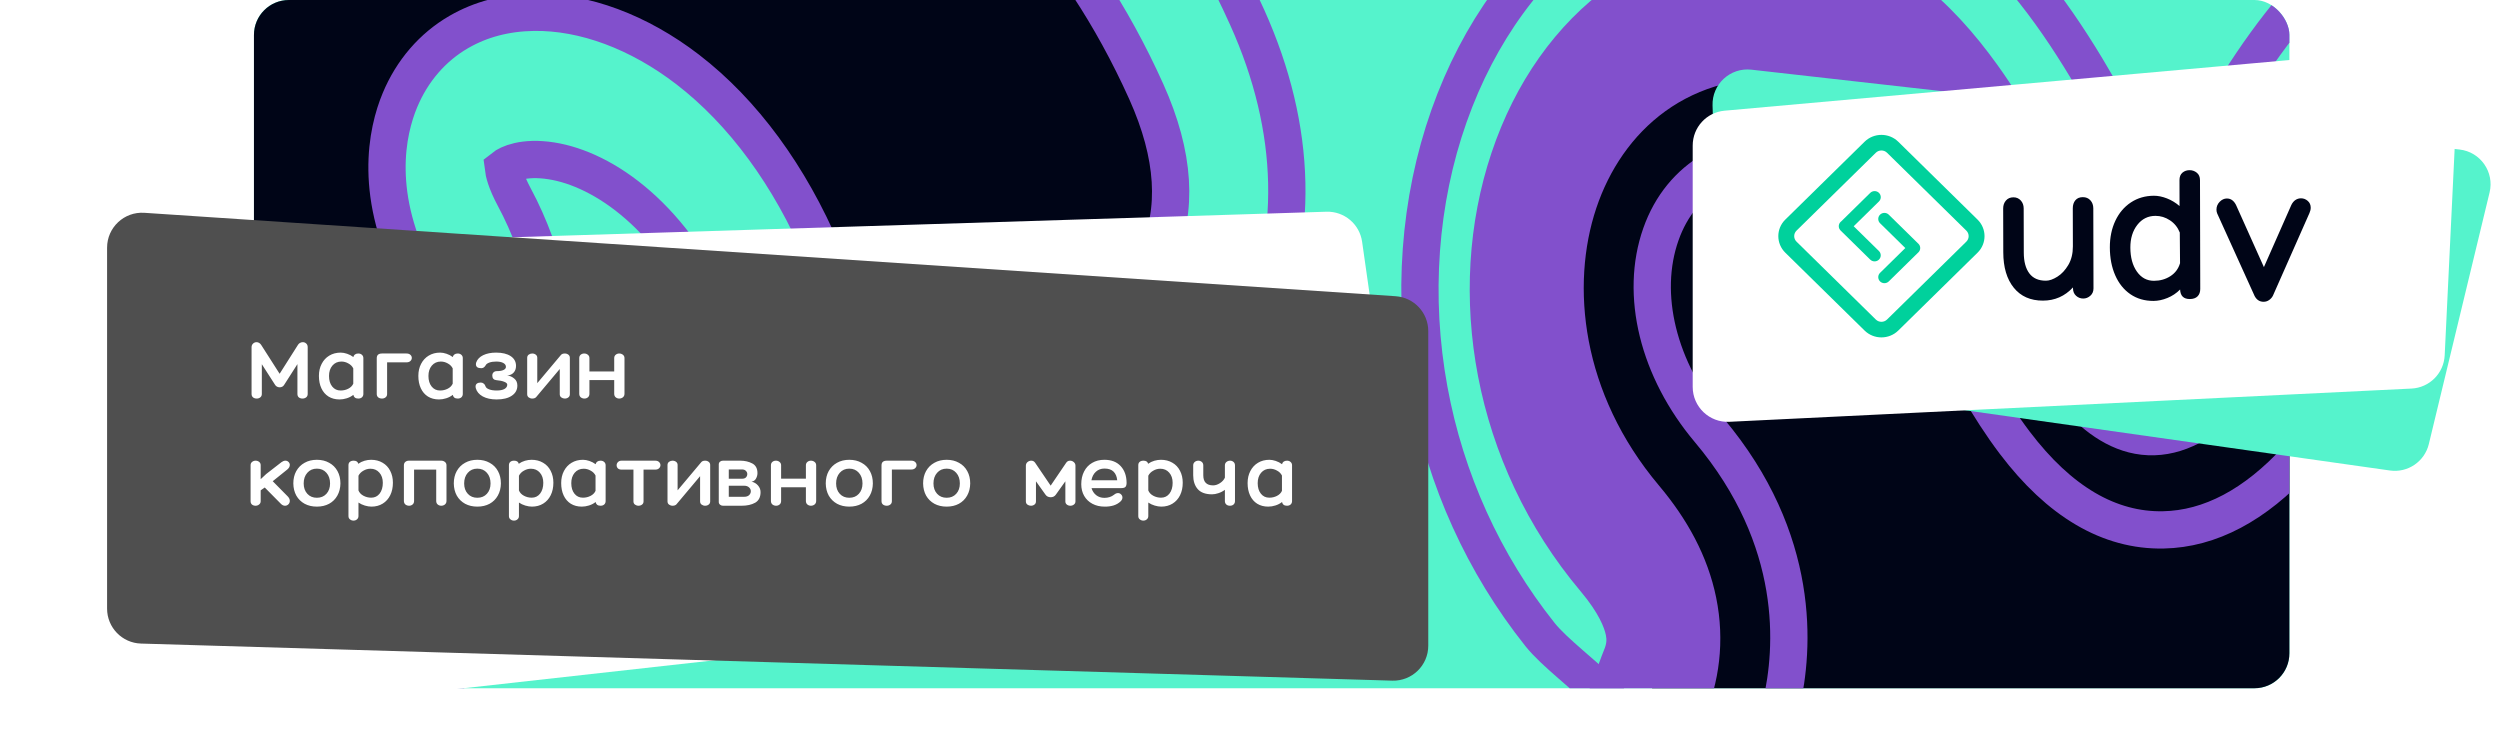 <svg width="1073" height="316" viewBox="0 0 1073 316" fill="none" xmlns="http://www.w3.org/2000/svg">
<g clip-path="url(#clip0_2953_1812)">
<rect x="108.999" width="873.61" height="295.396" rx="15" fill="#55F3CC"/>
<path d="M573.508 375.662C573.508 375.662 774.99 325.848 695.241 231.125C615.493 136.403 662.071 -7.835 773.136 3.093C884.202 14.021 886.218 285.115 981.596 99.847C1076.97 -85.422 1203.4 47.466 1166.32 158.971L1170.38 347.644L812.783 415.404L573.508 375.662Z" fill="#000517"/>
<path d="M27.68 241.004C67.32 258.178 101.381 263.692 128.915 257.393C149.964 252.575 166.119 241.053 176.935 223.143C194.324 194.351 195.414 150.261 179.47 120.595C159.813 84.018 166.118 56.319 171.626 43.06C176.889 30.398 185.648 20.246 196.959 13.709C206.335 8.29 217.123 5.452 229.022 5.273C250.67 4.948 274.159 13.673 295.166 29.832C318.939 48.118 338.977 75.406 353.113 108.749C370.203 149.054 405.714 154.033 420.19 154.302C452.594 154.903 483.944 136.776 496.426 110.217C505.732 90.41 504.242 66.562 491.993 39.334C431.722 -94.668 319.955 -117.018 318.835 -117.226L95.563 -190.16L-28.33 -63.28L-22.463 209.245L27.68 241.004Z" fill="#000517"/>
<path fill-rule="evenodd" clip-rule="evenodd" d="M1064.38 44.209C1045.85 53.104 1023.84 74.239 1002.03 116.603C989.51 140.921 977.577 159.67 965.69 172.692C953.731 185.791 940.091 194.937 924.755 195.404C909.259 195.877 896.759 187.35 887.352 177.52C878.177 167.932 870.267 155.374 863.414 143.397C858.474 134.762 853.947 126.29 849.522 118.008C840.483 101.09 831.867 84.965 821.013 69.87C805.877 48.819 790.209 35.877 771.009 33.988C724.69 29.43 696.043 56.696 685.126 89.346C674.064 122.43 678.63 168.72 712.048 208.412C724.047 222.664 732.932 238.589 736.581 256.511C740.406 275.3 737.809 293.043 731.342 308.203C723.221 327.24 709.093 342.059 694.284 353.516L1119.54 360.818L1249.9 246.228L1191.16 182.899C1204.12 143.921 1141.36 63.652 1112.76 46.006C1099.2 37.638 1082.6 35.458 1064.38 44.209ZM569.055 345.245L569.118 345.229C569.187 345.212 569.302 345.183 569.462 345.142C569.783 345.059 570.283 344.93 570.948 344.752C572.28 344.398 574.268 343.854 576.799 343.123C581.866 341.658 589.067 339.453 597.477 336.521C614.491 330.59 635.635 321.968 653.981 310.936C655.409 377.245 684.774 287.606 688.388 279.133C689.595 276.303 689.655 274.613 689.234 272.547C688.637 269.614 686.374 263.262 678.436 253.834C632.105 198.803 620.085 125.613 640.141 65.63C660.343 5.212 710.518 -34.177 775.264 -27.806C811.598 -24.232 837.831 0.811 857.29 27.873C870.534 46.293 882.57 68.763 892.48 87.263C896.359 94.506 899.912 101.14 903.085 106.685C909.387 117.698 914.387 125.065 918.667 129.538C920.684 131.645 922.098 132.631 922.939 133.075C923.66 133.455 923.957 133.445 924.051 133.442L924.056 133.442C924.056 133.442 927.091 133.457 933.932 125.963C940.845 118.391 949.839 105.084 961.165 83.085C987.044 32.815 1016.6 1.086 1047.45 -13.726C1078.59 -28.68 1109.17 -25.407 1134.5 -9.773C1183.42 20.411 1258.01 89.047 1234.63 161.218L1130.61 395.034L535.624 422.964L554.813 348.766L569.044 345.248L569.047 345.247L569.051 345.246L569.055 345.245Z" fill="#8250CC"/>
<path d="M11.141 300.83L27.678 241.004C67.319 258.177 101.379 263.691 128.913 257.392C149.962 252.575 166.117 241.052 176.933 223.143C194.322 194.35 195.413 150.26 179.468 120.594C159.811 84.017 166.116 56.318 171.625 43.059C176.887 30.397 185.647 20.245 196.957 13.708C206.333 8.289 217.121 5.451 229.02 5.272C250.668 4.947 274.157 13.672 295.165 29.831C318.937 48.117 338.975 75.406 353.111 108.748C370.201 149.053 405.713 154.032 420.188 154.301C452.592 154.902 483.942 136.775 496.424 110.216C505.73 90.409 504.241 66.561 491.991 39.333C431.72 -94.668 319.954 -117.019 318.833 -117.227L326.589 -179.751C328.011 -179.486 361.897 -172.929 404.234 -146.695C429.01 -131.345 451.823 -112.307 472.044 -90.109C497.42 -62.253 518.725 -29.369 535.37 7.633C546.09 31.463 551.777 55.316 552.277 78.535C552.278 78.618 552.28 78.701 552.282 78.788C552.732 101.412 548.332 122.739 539.199 142.171C527.966 166.075 510.005 185.814 487.249 199.262C466.313 211.637 442.701 217.941 418.97 217.502C396.698 217.09 375.318 210.566 357.133 198.641C347.122 192.073 338.045 183.873 330.158 174.27C321.777 164.065 314.702 152.231 309.133 139.093C289.513 92.806 258.863 72.559 236.718 69.047C224.683 67.138 218.088 70.356 216.028 72.005C216.237 73.738 217.118 77.885 220.76 84.661C233.956 109.213 241 140.067 240.593 171.539C240.389 187.438 238.314 203.041 234.434 217.914C230.317 233.688 224.254 248.269 216.413 261.25C197.967 291.792 170.613 311.964 137.303 319.585C101.319 327.822 58.872 321.512 11.141 300.83Z" stroke="#8250CC" stroke-width="16" stroke-miterlimit="10"/>
<path d="M557.213 338.094C546.025 362.739 667.763 360.525 691.616 320.381C713.45 311.006 673.298 287.822 660.966 272.336C636.851 242.054 620.44 205.93 613.375 167.466C609.712 147.525 608.593 127.275 610.052 107.276C611.509 87.3 615.502 67.96 621.921 49.786C634.669 13.703 656.121 -15.699 683.96 -35.242C697.993 -45.092 713.407 -52.216 729.776 -56.411C746.225 -60.629 763.628 -61.872 781.503 -60.115C813.801 -56.937 843.414 -39.388 869.525 -7.959C889.041 15.533 903.559 42.662 916.37 66.599C921.046 75.338 925.503 83.664 929.588 90.6C933.317 84.909 938.095 76.833 943.941 65.475C958.174 37.83 973.94 14.444 990.797 -4.026C1007.73 -22.575 1025.91 -36.377 1044.83 -45.045C1081.48 -61.833 1120.03 -58.857 1153.4 -36.672C1167.98 -26.979 1180.99 -14.036 1192.06 1.795C1202.94 17.363 1211.49 35.047 1217.45 54.37C1230.35 96.117 1229.92 141.74 1216.26 182.845L1188.12 187.521C1196.08 163.58 1121.27 85.277 1106.4 75.393C1097.74 69.635 1088.16 69.097 1077.91 73.787C1066.15 79.175 1047.82 93.969 1027.3 133.822C1012.96 161.681 999.453 182.349 986.016 197.008C967.878 216.795 948.53 227.028 928.511 227.427C905.336 227.89 883.874 215.297 864.719 189.998C853.263 174.868 843.743 157.083 833.667 138.253C823.163 118.621 812.298 98.323 800.478 84.096C788.076 69.168 779.184 66.535 772.822 65.909C743.943 63.068 721.531 76.002 712.872 100.509C703.73 126.381 711.656 158.609 733.549 184.613C773.316 231.843 770.019 278.59 764.519 302.248C757.86 330.877 741.535 356.059 715.992 377.095C700.653 389.728 681.312 401.448 658.511 411.922C622.194 428.607 588.056 437.137 586.619 437.492L557.213 338.094Z" stroke="#8250CC" stroke-width="16" stroke-miterlimit="10"/>
</g>
<g filter="url(#filter0_d_2953_1812)">
<path d="M735.023 41.288C734.733 32.151 742.613 24.882 751.696 25.906L1055.63 60.173C1064.6 61.184 1070.65 69.828 1068.53 78.6L1042.45 186.607C1040.63 194.118 1033.41 199.022 1025.76 197.937L751.191 159.01C743.973 157.987 738.536 151.921 738.304 144.635L735.023 41.288Z" fill="#55F3CC"/>
</g>
<g filter="url(#filter1_d_2953_1812)">
<path d="M726.508 58.451C726.508 50.686 732.434 44.204 740.168 43.511L1038.54 16.753C1047.61 15.94 1055.3 23.324 1054.86 32.416L1049.26 148.514C1048.89 156.227 1042.72 162.397 1035.01 162.773L742.237 177.039C733.677 177.456 726.507 170.628 726.507 162.057L726.508 58.451Z" fill="white"/>
</g>
<path fill-rule="evenodd" clip-rule="evenodd" d="M810.66 92.133C809.627 91.118 807.951 91.118 806.918 92.133C805.884 93.148 805.884 94.794 806.918 95.808L817.762 106.459L806.919 117.107C805.886 118.122 805.886 119.768 806.919 120.783C807.953 121.798 809.628 121.798 810.661 120.783L823.198 108.47C823.262 108.418 823.323 108.363 823.383 108.304C823.851 107.845 824.107 107.255 824.151 106.654C824.21 105.923 823.954 105.171 823.384 104.612C823.32 104.549 823.253 104.489 823.184 104.434L810.66 92.133Z" fill="#00D19C"/>
<path fill-rule="evenodd" clip-rule="evenodd" d="M806.454 86.455C807.487 85.44 807.487 83.795 806.454 82.78C805.42 81.765 803.745 81.765 802.712 82.78L790.245 95.024C790.152 95.094 790.062 95.17 789.977 95.254C789.133 96.083 788.978 97.333 789.514 98.316C789.635 98.545 789.793 98.759 789.989 98.951C790.036 98.997 790.084 99.041 790.134 99.083L802.7 111.425C803.734 112.44 805.409 112.44 806.442 111.425C807.476 110.41 807.476 108.765 806.442 107.75L795.607 97.108L806.454 86.455Z" fill="#00D19C"/>
<path fill-rule="evenodd" clip-rule="evenodd" d="M843.948 98.985L809.917 65.562C808.586 64.255 806.429 64.255 805.099 65.562L771.068 98.985C769.737 100.292 769.737 102.41 771.068 103.717L805.099 137.14C806.429 138.447 808.586 138.447 809.917 137.14L843.948 103.717C845.278 102.41 845.278 100.292 843.948 98.985ZM814.736 60.829C810.744 56.909 804.272 56.909 800.28 60.829L766.249 94.252C762.257 98.173 762.257 104.529 766.249 108.45L800.28 141.873C804.272 145.793 810.744 145.793 814.736 141.873L848.766 108.45C852.758 104.529 852.758 98.173 848.766 94.252L814.736 60.829Z" fill="#00D19C"/>
<path d="M897.2 85.977C898.026 86.887 898.44 88.026 898.444 89.394L898.526 123.762C898.529 125.072 898.081 126.128 897.182 126.928C896.283 127.728 895.268 128.13 894.135 128.132C892.951 128.135 891.921 127.739 891.044 126.943C890.167 126.147 889.727 125.065 889.724 123.697L889.723 123.355C886.232 127.125 881.938 129.016 876.843 129.028C871.49 129.041 867.316 127.199 864.322 123.501C861.328 119.804 859.823 114.735 859.808 108.294L859.763 89.486C859.76 88.118 860.156 86.977 860.951 86.063C861.747 85.149 862.814 84.691 864.152 84.688C865.439 84.685 866.495 85.138 867.321 86.048C868.147 86.958 868.561 88.097 868.564 89.465L868.61 108.444C868.619 112.263 869.411 115.225 870.986 117.33C872.561 119.435 874.944 120.484 878.135 120.476C879.576 120.473 881.209 119.899 883.034 118.754C884.858 117.61 886.424 115.925 887.731 113.699C889.038 111.473 889.688 108.821 889.681 105.744L889.642 89.415C889.639 87.99 890.009 86.835 890.753 85.95C891.498 85.064 892.564 84.62 893.954 84.617C895.292 84.614 896.374 85.067 897.2 85.977Z" fill="#000517"/>
<path d="M942.878 74.139C943.78 74.878 944.233 75.931 944.236 77.299L944.348 123.978C944.351 125.346 943.967 126.416 943.197 127.187C942.427 127.958 941.321 128.346 939.88 128.349C937.204 128.356 935.811 126.991 935.701 124.255C934.109 125.855 932.285 127.071 930.228 127.902C928.171 128.733 926.191 129.151 924.286 129.156C920.477 129.165 917.168 128.204 914.358 126.273C911.548 124.341 909.38 121.639 907.853 118.166C906.327 114.693 905.558 110.705 905.547 106.203C905.537 101.928 906.326 98.108 907.913 94.741C909.501 91.375 911.734 88.748 914.612 86.86C917.489 84.972 920.781 84.024 924.487 84.015C926.237 84.011 928.091 84.391 930.049 85.156C932.007 85.921 933.811 87.013 935.461 88.434L935.435 77.32C935.431 75.895 935.854 74.826 936.701 74.111C937.549 73.397 938.564 73.038 939.748 73.035C940.932 73.033 941.975 73.401 942.878 74.139ZM931.518 118.537C933.574 117.222 934.959 115.366 935.674 112.97L935.566 99.805C934.685 97.584 933.279 95.835 931.345 94.557C929.412 93.279 927.339 92.643 925.126 92.648C921.934 92.656 919.338 93.944 917.337 96.514C915.336 99.084 914.34 102.335 914.349 106.267C914.359 110.485 915.294 113.917 917.153 116.563C919.012 119.208 921.46 120.528 924.497 120.52C927.122 120.514 929.463 119.853 931.518 118.537Z" fill="#000517"/>
<path d="M951.304 89.99C951.301 88.679 951.761 87.552 952.686 86.609C953.61 85.667 954.638 85.194 955.77 85.192C956.697 85.189 957.495 85.458 958.166 85.998C958.836 86.538 959.378 87.263 959.792 88.174L971.668 114.649L983.418 88.032C983.879 87.062 984.469 86.334 985.188 85.848C985.908 85.362 986.705 85.118 987.58 85.116C988.661 85.113 989.627 85.481 990.478 86.22C991.329 86.959 991.756 87.927 991.759 89.124C991.76 89.865 991.582 90.635 991.224 91.433L975.558 126.865C975.199 127.607 974.66 128.235 973.941 128.75C973.222 129.264 972.424 129.523 971.549 129.525C969.851 129.529 968.562 128.705 967.683 127.055L951.617 91.613C951.409 91.101 951.305 90.56 951.304 89.99Z" fill="#000517"/>
<g filter="url(#filter2_d_2953_1812)">
<path d="M569.294 86.87L19.078 104.129C9.686 104.424 2.874 113.182 4.901 122.357L43.095 295.274C44.748 302.761 51.783 307.795 59.403 306.946L590.119 247.805C598.532 246.868 604.503 239.159 603.307 230.779L584.614 99.744C583.534 92.175 576.935 86.63 569.294 86.87Z" fill="white"/>
</g>
<g filter="url(#filter3_d_2953_1812)">
<path d="M599.01 123.14L61.957 87.336C53.299 86.759 45.959 93.626 45.959 102.303L45.959 257.225C45.959 265.336 52.407 271.978 60.515 272.218L597.568 288.132C606.022 288.382 613.012 281.596 613.012 273.138V138.107C613.012 130.21 606.889 123.665 599.01 123.14Z" fill="#4F4F4F"/>
</g>
<path d="M110.136 146.857C110.491 146.857 110.846 146.959 111.2 147.161C111.555 147.364 111.846 147.643 112.074 147.997L120.016 160.423L127.92 147.959C128.148 147.605 128.44 147.339 128.794 147.161C129.174 146.959 129.554 146.857 129.934 146.857C130.517 146.857 131.011 147.047 131.416 147.427C131.847 147.807 132.062 148.327 132.062 148.985V169.087C132.062 169.721 131.834 170.215 131.378 170.569C130.922 170.899 130.403 171.063 129.82 171.063C129.212 171.063 128.693 170.899 128.262 170.569C127.857 170.215 127.654 169.721 127.654 169.087V156.281L121.992 165.135C121.79 165.49 121.511 165.769 121.156 165.971C120.802 166.149 120.422 166.237 120.016 166.237C119.611 166.237 119.218 166.136 118.838 165.933C118.458 165.705 118.167 165.401 117.964 165.021L112.378 156.319V169.087C112.378 169.721 112.15 170.215 111.694 170.569C111.264 170.899 110.757 171.063 110.174 171.063C109.566 171.063 109.047 170.899 108.616 170.569C108.186 170.215 107.97 169.721 107.97 169.087V149.023C107.97 148.39 108.186 147.871 108.616 147.465C109.047 147.06 109.554 146.857 110.136 146.857ZM153.789 151.721C154.422 151.721 154.942 151.911 155.347 152.291C155.752 152.646 155.955 153.115 155.955 153.697V169.087C155.955 169.67 155.752 170.151 155.347 170.531C154.942 170.886 154.422 171.063 153.789 171.063C153.181 171.063 152.687 170.924 152.307 170.645C151.952 170.341 151.737 169.949 151.661 169.467C150.825 170.126 149.875 170.62 148.811 170.949C147.772 171.279 146.746 171.443 145.733 171.443C143.909 171.443 142.326 171.025 140.983 170.189C139.666 169.353 138.652 168.175 137.943 166.655C137.234 165.135 136.879 163.362 136.879 161.335C136.879 159.385 137.272 157.662 138.057 156.167C138.842 154.647 139.932 153.469 141.325 152.633C142.744 151.772 144.378 151.341 146.227 151.341C147.088 151.341 148 151.506 148.963 151.835C149.951 152.165 150.85 152.633 151.661 153.241C151.762 152.76 151.99 152.393 152.345 152.139C152.725 151.861 153.206 151.721 153.789 151.721ZM146.189 167.605C147.38 167.605 148.469 167.352 149.457 166.845C150.47 166.339 151.192 165.617 151.623 164.679V158.105C151.167 157.193 150.458 156.484 149.495 155.977C148.558 155.445 147.57 155.179 146.531 155.179C144.935 155.179 143.643 155.762 142.655 156.927C141.692 158.067 141.211 159.549 141.211 161.373C141.211 163.248 141.667 164.755 142.579 165.895C143.491 167.035 144.694 167.605 146.189 167.605ZM174.469 151.721C175.178 151.721 175.736 151.911 176.141 152.291C176.546 152.646 176.749 153.089 176.749 153.621C176.749 154.128 176.546 154.571 176.141 154.951C175.736 155.331 175.178 155.521 174.469 155.521H166.147V169.125C166.147 169.733 165.919 170.215 165.463 170.569C165.032 170.899 164.526 171.063 163.943 171.063C163.335 171.063 162.803 170.899 162.347 170.569C161.916 170.215 161.701 169.733 161.701 169.125V153.773C161.701 153.089 161.878 152.583 162.233 152.253C162.613 151.899 163.196 151.721 163.981 151.721H174.469ZM196.465 151.721C197.098 151.721 197.618 151.911 198.023 152.291C198.428 152.646 198.631 153.115 198.631 153.697V169.087C198.631 169.67 198.428 170.151 198.023 170.531C197.618 170.886 197.098 171.063 196.465 171.063C195.857 171.063 195.363 170.924 194.983 170.645C194.628 170.341 194.413 169.949 194.337 169.467C193.501 170.126 192.551 170.62 191.487 170.949C190.448 171.279 189.422 171.443 188.409 171.443C186.585 171.443 185.002 171.025 183.659 170.189C182.342 169.353 181.328 168.175 180.619 166.655C179.91 165.135 179.555 163.362 179.555 161.335C179.555 159.385 179.948 157.662 180.733 156.167C181.518 154.647 182.608 153.469 184.001 152.633C185.42 151.772 187.054 151.341 188.903 151.341C189.764 151.341 190.676 151.506 191.639 151.835C192.627 152.165 193.526 152.633 194.337 153.241C194.438 152.76 194.666 152.393 195.021 152.139C195.401 151.861 195.882 151.721 196.465 151.721ZM188.865 167.605C190.056 167.605 191.145 167.352 192.133 166.845C193.146 166.339 193.868 165.617 194.299 164.679V158.105C193.843 157.193 193.134 156.484 192.171 155.977C191.234 155.445 190.246 155.179 189.207 155.179C187.611 155.179 186.319 155.762 185.331 156.927C184.368 158.067 183.887 159.549 183.887 161.373C183.887 163.248 184.343 164.755 185.255 165.895C186.167 167.035 187.37 167.605 188.865 167.605ZM222.047 165.477C222.047 167.327 221.249 168.783 219.653 169.847C218.082 170.911 215.916 171.443 213.155 171.443C210.774 171.443 208.785 171.013 207.189 170.151C205.593 169.265 204.592 168.061 204.187 166.541C204.136 166.237 204.111 166.022 204.111 165.895C204.111 165.363 204.301 164.945 204.681 164.641C205.086 164.337 205.644 164.185 206.353 164.185C206.834 164.185 207.252 164.337 207.607 164.641C207.987 164.92 208.24 165.3 208.367 165.781C208.544 166.339 209.064 166.782 209.925 167.111C210.786 167.441 211.876 167.605 213.193 167.605C214.586 167.605 215.688 167.39 216.499 166.959C217.31 166.503 217.715 165.883 217.715 165.097C217.715 164.616 217.297 164.211 216.461 163.881C215.625 163.527 214.472 163.286 213.003 163.159C212.471 163.109 212.053 162.919 211.749 162.589C211.445 162.235 211.293 161.779 211.293 161.221C211.293 160.613 211.47 160.145 211.825 159.815C212.18 159.461 212.674 159.283 213.307 159.283C214.498 159.283 215.435 159.119 216.119 158.789C216.803 158.46 217.145 158.017 217.145 157.459C217.145 156.75 216.765 156.193 216.005 155.787C215.27 155.382 214.257 155.179 212.965 155.179C211.8 155.179 210.799 155.331 209.963 155.635C209.152 155.939 208.633 156.345 208.405 156.851C208.202 157.206 207.936 157.497 207.607 157.725C207.303 157.928 206.948 158.029 206.543 158.029C205.808 158.029 205.238 157.89 204.833 157.611C204.453 157.307 204.263 156.889 204.263 156.357C204.263 156.053 204.314 155.762 204.415 155.483C204.896 154.191 205.884 153.178 207.379 152.443C208.899 151.709 210.748 151.341 212.927 151.341C215.587 151.341 217.677 151.848 219.197 152.861C220.717 153.875 221.477 155.268 221.477 157.041C221.477 158.257 221.11 159.245 220.375 160.005C219.666 160.74 218.766 161.107 217.677 161.107C218.893 161.31 219.919 161.779 220.755 162.513C221.616 163.223 222.047 164.211 222.047 165.477ZM242.415 151.721C242.998 151.721 243.505 151.886 243.935 152.215C244.366 152.545 244.581 152.988 244.581 153.545V169.201C244.581 169.784 244.366 170.24 243.935 170.569C243.505 170.899 242.998 171.063 242.415 171.063C241.858 171.063 241.351 170.899 240.895 170.569C240.465 170.24 240.249 169.784 240.249 169.201V158.371L230.103 170.455C229.723 170.861 229.166 171.063 228.431 171.063C227.874 171.063 227.367 170.899 226.911 170.569C226.481 170.24 226.265 169.784 226.265 169.201V153.583C226.265 153.001 226.481 152.545 226.911 152.215C227.367 151.886 227.874 151.721 228.431 151.721C229.014 151.721 229.521 151.886 229.951 152.215C230.382 152.545 230.597 152.988 230.597 153.545V164.451L240.743 152.367C241.098 151.937 241.655 151.721 242.415 151.721ZM265.786 151.721C266.369 151.721 266.888 151.899 267.344 152.253C267.8 152.608 268.028 153.089 268.028 153.697V169.011C268.028 169.645 267.8 170.151 267.344 170.531C266.888 170.886 266.369 171.063 265.786 171.063C265.204 171.063 264.697 170.886 264.266 170.531C263.836 170.177 263.62 169.67 263.62 169.011V163.121H252.98V169.011C252.98 169.67 252.765 170.177 252.334 170.531C251.904 170.886 251.41 171.063 250.852 171.063C250.244 171.063 249.712 170.886 249.256 170.531C248.826 170.151 248.61 169.645 248.61 169.011V153.697C248.61 153.089 248.813 152.608 249.218 152.253C249.649 151.899 250.156 151.721 250.738 151.721C251.346 151.721 251.866 151.899 252.296 152.253C252.752 152.608 252.98 153.089 252.98 153.697V159.435H263.62V153.697C263.62 153.089 263.836 152.608 264.266 152.253C264.697 151.899 265.204 151.721 265.786 151.721ZM123.436 212.997C124.07 213.631 124.386 214.289 124.386 214.973C124.386 215.556 124.184 216.05 123.778 216.455C123.373 216.861 122.892 217.063 122.334 217.063C121.701 217.063 121.118 216.797 120.586 216.265L113.632 209.235L111.884 210.451V215.125C111.884 215.708 111.656 216.177 111.2 216.531C110.77 216.886 110.263 217.063 109.68 217.063C109.098 217.063 108.591 216.899 108.16 216.569C107.755 216.215 107.552 215.733 107.552 215.125V199.659C107.552 199.051 107.768 198.583 108.198 198.253C108.629 197.899 109.136 197.721 109.718 197.721C110.301 197.721 110.808 197.899 111.238 198.253C111.669 198.583 111.884 199.051 111.884 199.659V205.663L114.24 203.459L120.852 198.329C121.41 197.924 121.954 197.721 122.486 197.721C123.018 197.721 123.462 197.899 123.816 198.253C124.196 198.608 124.386 199.039 124.386 199.545C124.386 200.28 124.006 200.951 123.246 201.559L117.052 206.537L123.436 212.997ZM136.003 197.341C138.004 197.341 139.765 197.772 141.285 198.633C142.83 199.469 144.021 200.66 144.857 202.205C145.693 203.725 146.111 205.486 146.111 207.487C146.085 209.463 145.642 211.211 144.781 212.731C143.945 214.226 142.767 215.391 141.247 216.227C139.727 217.038 137.979 217.443 136.003 217.443C134.027 217.443 132.279 217.038 130.759 216.227C129.239 215.391 128.048 214.226 127.187 212.731C126.351 211.211 125.92 209.463 125.895 207.487C125.895 205.486 126.313 203.725 127.149 202.205C128.01 200.66 129.201 199.469 130.721 198.633C132.241 197.772 134.001 197.341 136.003 197.341ZM136.003 213.643C137.7 213.643 139.068 213.073 140.107 211.933C141.145 210.793 141.665 209.311 141.665 207.487C141.665 205.613 141.145 204.093 140.107 202.927C139.068 201.737 137.7 201.141 136.003 201.141C134.305 201.141 132.937 201.737 131.899 202.927C130.86 204.093 130.341 205.613 130.341 207.487C130.341 209.311 130.86 210.793 131.899 211.933C132.937 213.073 134.305 213.643 136.003 213.643ZM159.288 197.341C161.137 197.341 162.771 197.759 164.19 198.595C165.609 199.406 166.698 200.559 167.458 202.053C168.243 203.548 168.636 205.258 168.636 207.183C168.636 209.21 168.256 210.996 167.496 212.541C166.736 214.087 165.659 215.29 164.266 216.151C162.873 217.013 161.264 217.443 159.44 217.443C158.553 217.443 157.603 217.291 156.59 216.987C155.577 216.683 154.665 216.253 153.854 215.695V221.509C153.854 222.092 153.639 222.561 153.208 222.915C152.803 223.27 152.309 223.447 151.726 223.447C151.143 223.447 150.637 223.27 150.206 222.915C149.775 222.586 149.56 222.117 149.56 221.509V199.659C149.56 199.051 149.75 198.583 150.13 198.253C150.535 197.899 151.08 197.721 151.764 197.721C152.904 197.721 153.575 198.165 153.778 199.051C154.589 198.469 155.475 198.038 156.438 197.759C157.401 197.481 158.351 197.341 159.288 197.341ZM159.326 213.605C160.821 213.605 162.024 213.023 162.936 211.857C163.848 210.667 164.304 209.121 164.304 207.221C164.304 205.423 163.81 203.966 162.822 202.851C161.859 201.737 160.58 201.179 158.984 201.179C157.945 201.179 156.945 201.458 155.982 202.015C155.019 202.547 154.31 203.269 153.854 204.181V210.489C154.234 211.452 154.943 212.212 155.982 212.769C157.021 213.327 158.135 213.605 159.326 213.605ZM189.389 197.721C189.971 197.721 190.491 197.899 190.947 198.253C191.403 198.608 191.631 199.089 191.631 199.697V215.011C191.631 215.645 191.403 216.151 190.947 216.531C190.491 216.886 189.971 217.063 189.389 217.063C188.806 217.063 188.299 216.886 187.869 216.531C187.438 216.177 187.223 215.67 187.223 215.011V201.559H177.723V215.011C177.723 215.67 177.507 216.177 177.077 216.531C176.646 216.886 176.152 217.063 175.595 217.063C174.987 217.063 174.455 216.886 173.999 216.531C173.568 216.151 173.353 215.645 173.353 215.011V199.697C173.353 199.089 173.555 198.608 173.961 198.253C174.391 197.899 174.898 197.721 175.481 197.721H189.389ZM204.878 197.341C206.879 197.341 208.64 197.772 210.16 198.633C211.705 199.469 212.896 200.66 213.732 202.205C214.568 203.725 214.986 205.486 214.986 207.487C214.96 209.463 214.517 211.211 213.656 212.731C212.82 214.226 211.642 215.391 210.122 216.227C208.602 217.038 206.854 217.443 204.878 217.443C202.902 217.443 201.154 217.038 199.634 216.227C198.114 215.391 196.923 214.226 196.062 212.731C195.226 211.211 194.795 209.463 194.77 207.487C194.77 205.486 195.188 203.725 196.024 202.205C196.885 200.66 198.076 199.469 199.596 198.633C201.116 197.772 202.876 197.341 204.878 197.341ZM204.878 213.643C206.575 213.643 207.943 213.073 208.982 211.933C210.02 210.793 210.54 209.311 210.54 207.487C210.54 205.613 210.02 204.093 208.982 202.927C207.943 201.737 206.575 201.141 204.878 201.141C203.18 201.141 201.812 201.737 200.774 202.927C199.735 204.093 199.216 205.613 199.216 207.487C199.216 209.311 199.735 210.793 200.774 211.933C201.812 213.073 203.18 213.643 204.878 213.643ZM228.163 197.341C230.012 197.341 231.646 197.759 233.065 198.595C234.484 199.406 235.573 200.559 236.333 202.053C237.118 203.548 237.511 205.258 237.511 207.183C237.511 209.21 237.131 210.996 236.371 212.541C235.611 214.087 234.534 215.29 233.141 216.151C231.748 217.013 230.139 217.443 228.315 217.443C227.428 217.443 226.478 217.291 225.465 216.987C224.452 216.683 223.54 216.253 222.729 215.695V221.509C222.729 222.092 222.514 222.561 222.083 222.915C221.678 223.27 221.184 223.447 220.601 223.447C220.018 223.447 219.512 223.27 219.081 222.915C218.65 222.586 218.435 222.117 218.435 221.509V199.659C218.435 199.051 218.625 198.583 219.005 198.253C219.41 197.899 219.955 197.721 220.639 197.721C221.779 197.721 222.45 198.165 222.653 199.051C223.464 198.469 224.35 198.038 225.313 197.759C226.276 197.481 227.226 197.341 228.163 197.341ZM228.201 213.605C229.696 213.605 230.899 213.023 231.811 211.857C232.723 210.667 233.179 209.121 233.179 207.221C233.179 205.423 232.685 203.966 231.697 202.851C230.734 201.737 229.455 201.179 227.859 201.179C226.82 201.179 225.82 201.458 224.857 202.015C223.894 202.547 223.185 203.269 222.729 204.181V210.489C223.109 211.452 223.818 212.212 224.857 212.769C225.896 213.327 227.01 213.605 228.201 213.605ZM257.77 197.721C258.403 197.721 258.922 197.911 259.328 198.291C259.733 198.646 259.936 199.115 259.936 199.697V215.087C259.936 215.67 259.733 216.151 259.328 216.531C258.922 216.886 258.403 217.063 257.77 217.063C257.162 217.063 256.668 216.924 256.288 216.645C255.933 216.341 255.718 215.949 255.642 215.467C254.806 216.126 253.856 216.62 252.792 216.949C251.753 217.279 250.727 217.443 249.714 217.443C247.89 217.443 246.306 217.025 244.964 216.189C243.646 215.353 242.633 214.175 241.924 212.655C241.214 211.135 240.86 209.362 240.86 207.335C240.86 205.385 241.252 203.662 242.038 202.167C242.823 200.647 243.912 199.469 245.306 198.633C246.724 197.772 248.358 197.341 250.208 197.341C251.069 197.341 251.981 197.506 252.944 197.835C253.932 198.165 254.831 198.633 255.642 199.241C255.743 198.76 255.971 198.393 256.326 198.139C256.706 197.861 257.187 197.721 257.77 197.721ZM250.17 213.605C251.36 213.605 252.45 213.352 253.438 212.845C254.451 212.339 255.173 211.617 255.604 210.679V204.105C255.148 203.193 254.438 202.484 253.476 201.977C252.538 201.445 251.55 201.179 250.512 201.179C248.916 201.179 247.624 201.762 246.636 202.927C245.673 204.067 245.192 205.549 245.192 207.373C245.192 209.248 245.648 210.755 246.56 211.895C247.472 213.035 248.675 213.605 250.17 213.605ZM281.224 197.721C281.933 197.721 282.478 197.911 282.858 198.291C283.263 198.671 283.466 199.127 283.466 199.659C283.466 200.166 283.263 200.609 282.858 200.989C282.478 201.369 281.933 201.559 281.224 201.559H276.208V215.201C276.208 215.784 275.992 216.24 275.562 216.569C275.131 216.899 274.624 217.063 274.042 217.063C273.484 217.063 272.978 216.899 272.522 216.569C272.091 216.24 271.876 215.784 271.876 215.201V201.559H266.784C266.1 201.559 265.568 201.382 265.188 201.027C264.833 200.647 264.656 200.204 264.656 199.697C264.656 199.165 264.846 198.709 265.226 198.329C265.606 197.924 266.125 197.721 266.784 197.721H281.224ZM302.644 197.721C303.226 197.721 303.733 197.886 304.164 198.215C304.594 198.545 304.81 198.988 304.81 199.545V215.201C304.81 215.784 304.594 216.24 304.164 216.569C303.733 216.899 303.226 217.063 302.644 217.063C302.086 217.063 301.58 216.899 301.124 216.569C300.693 216.24 300.478 215.784 300.478 215.201V204.371L290.332 216.455C289.952 216.861 289.394 217.063 288.66 217.063C288.102 217.063 287.596 216.899 287.14 216.569C286.709 216.24 286.494 215.784 286.494 215.201V199.583C286.494 199.001 286.709 198.545 287.14 198.215C287.596 197.886 288.102 197.721 288.66 197.721C289.242 197.721 289.749 197.886 290.18 198.215C290.61 198.545 290.826 198.988 290.826 199.545V210.451L300.972 198.367C301.326 197.937 301.884 197.721 302.644 197.721ZM326.433 211.211C326.433 213.365 325.66 214.885 324.115 215.771C322.57 216.633 320.632 217.063 318.301 217.063H310.283C309.802 217.063 309.384 216.911 309.029 216.607C308.674 216.278 308.497 215.898 308.497 215.467V199.317C308.497 198.861 308.662 198.481 308.991 198.177C309.346 197.873 309.776 197.721 310.283 197.721H317.693C319.644 197.721 321.366 198.114 322.861 198.899C324.356 199.685 325.103 201.078 325.103 203.079C325.103 203.89 324.888 204.675 324.457 205.435C324.052 206.17 323.418 206.601 322.557 206.727C323.697 206.981 324.622 207.525 325.331 208.361C326.066 209.197 326.433 210.147 326.433 211.211ZM318.529 205.473C319.238 205.473 319.783 205.283 320.163 204.903C320.543 204.498 320.733 204.017 320.733 203.459C320.733 202.927 320.53 202.471 320.125 202.091C319.745 201.686 319.188 201.483 318.453 201.483H312.791V205.473H318.529ZM312.791 213.225H319.365C320.277 213.225 320.986 212.997 321.493 212.541C322 212.06 322.253 211.49 322.253 210.831C322.253 210.198 322 209.653 321.493 209.197C320.986 208.716 320.277 208.475 319.365 208.475H312.791V213.225ZM348.058 197.721C348.641 197.721 349.16 197.899 349.616 198.253C350.072 198.608 350.3 199.089 350.3 199.697V215.011C350.3 215.645 350.072 216.151 349.616 216.531C349.16 216.886 348.641 217.063 348.058 217.063C347.475 217.063 346.969 216.886 346.538 216.531C346.107 216.177 345.892 215.67 345.892 215.011V209.121H335.252V215.011C335.252 215.67 335.037 216.177 334.606 216.531C334.175 216.886 333.681 217.063 333.124 217.063C332.516 217.063 331.984 216.886 331.528 216.531C331.097 216.151 330.882 215.645 330.882 215.011V199.697C330.882 199.089 331.085 198.608 331.49 198.253C331.921 197.899 332.427 197.721 333.01 197.721C333.618 197.721 334.137 197.899 334.568 198.253C335.024 198.608 335.252 199.089 335.252 199.697V205.435H345.892V199.697C345.892 199.089 346.107 198.608 346.538 198.253C346.969 197.899 347.475 197.721 348.058 197.721ZM364.522 197.341C366.524 197.341 368.284 197.772 369.804 198.633C371.35 199.469 372.54 200.66 373.376 202.205C374.212 203.725 374.63 205.486 374.63 207.487C374.605 209.463 374.162 211.211 373.3 212.731C372.464 214.226 371.286 215.391 369.766 216.227C368.246 217.038 366.498 217.443 364.522 217.443C362.546 217.443 360.798 217.038 359.278 216.227C357.758 215.391 356.568 214.226 355.706 212.731C354.87 211.211 354.44 209.463 354.414 207.487C354.414 205.486 354.832 203.725 355.668 202.205C356.53 200.66 357.72 199.469 359.24 198.633C360.76 197.772 362.521 197.341 364.522 197.341ZM364.522 213.643C366.22 213.643 367.588 213.073 368.626 211.933C369.665 210.793 370.184 209.311 370.184 207.487C370.184 205.613 369.665 204.093 368.626 202.927C367.588 201.737 366.22 201.141 364.522 201.141C362.825 201.141 361.457 201.737 360.418 202.927C359.38 204.093 358.86 205.613 358.86 207.487C358.86 209.311 359.38 210.793 360.418 211.933C361.457 213.073 362.825 213.643 364.522 213.643ZM391.114 197.721C391.823 197.721 392.38 197.911 392.786 198.291C393.191 198.646 393.394 199.089 393.394 199.621C393.394 200.128 393.191 200.571 392.786 200.951C392.38 201.331 391.823 201.521 391.114 201.521H382.792V215.125C382.792 215.733 382.564 216.215 382.108 216.569C381.677 216.899 381.17 217.063 380.588 217.063C379.98 217.063 379.448 216.899 378.992 216.569C378.561 216.215 378.346 215.733 378.346 215.125V199.773C378.346 199.089 378.523 198.583 378.878 198.253C379.258 197.899 379.84 197.721 380.626 197.721H391.114ZM406.307 197.341C408.309 197.341 410.069 197.772 411.589 198.633C413.135 199.469 414.325 200.66 415.161 202.205C415.997 203.725 416.415 205.486 416.415 207.487C416.39 209.463 415.947 211.211 415.085 212.731C414.249 214.226 413.071 215.391 411.551 216.227C410.031 217.038 408.283 217.443 406.307 217.443C404.331 217.443 402.583 217.038 401.063 216.227C399.543 215.391 398.353 214.226 397.491 212.731C396.655 211.211 396.225 209.463 396.199 207.487C396.199 205.486 396.617 203.725 397.453 202.205C398.315 200.66 399.505 199.469 401.025 198.633C402.545 197.772 404.306 197.341 406.307 197.341ZM406.307 213.643C408.005 213.643 409.373 213.073 410.411 211.933C411.45 210.793 411.969 209.311 411.969 207.487C411.969 205.613 411.45 204.093 410.411 202.927C409.373 201.737 408.005 201.141 406.307 201.141C404.61 201.141 403.242 201.737 402.203 202.927C401.165 204.093 400.645 205.613 400.645 207.487C400.645 209.311 401.165 210.793 402.203 211.933C403.242 213.073 404.61 213.643 406.307 213.643ZM459.266 197.721C459.874 197.721 460.406 197.924 460.862 198.329C461.343 198.735 461.584 199.241 461.584 199.849V215.201C461.584 215.784 461.356 216.24 460.9 216.569C460.469 216.899 459.975 217.063 459.418 217.063C458.835 217.063 458.329 216.899 457.898 216.569C457.467 216.24 457.252 215.784 457.252 215.201V206.575L453.186 212.275C452.933 212.655 452.603 212.947 452.198 213.149C451.818 213.327 451.4 213.415 450.944 213.415C450.513 213.415 450.095 213.327 449.69 213.149C449.285 212.947 448.955 212.655 448.702 212.275L444.636 206.575V215.201C444.636 215.784 444.421 216.24 443.99 216.569C443.559 216.899 443.053 217.063 442.47 217.063C441.913 217.063 441.406 216.899 440.95 216.569C440.519 216.24 440.304 215.784 440.304 215.201V199.849C440.304 199.241 440.532 198.735 440.988 198.329C441.469 197.924 442.014 197.721 442.622 197.721C443.331 197.721 443.889 198.025 444.294 198.633L450.944 208.437L457.594 198.633C457.999 198.025 458.557 197.721 459.266 197.721ZM473.995 213.681C475.616 213.681 476.997 213.238 478.137 212.351C478.694 211.87 479.264 211.629 479.847 211.629C480.379 211.629 480.822 211.819 481.177 212.199C481.557 212.579 481.747 213.023 481.747 213.529C481.747 214.112 481.494 214.657 480.987 215.163C480.151 215.974 479.125 216.569 477.909 216.949C476.718 217.304 475.452 217.469 474.109 217.443C472.133 217.443 470.385 217.038 468.865 216.227C467.345 215.417 466.167 214.289 465.331 212.845C464.495 211.376 464.077 209.704 464.077 207.829C464.077 205.752 464.482 203.928 465.293 202.357C466.104 200.761 467.256 199.533 468.751 198.671C470.246 197.785 471.994 197.341 473.995 197.341C476.984 197.341 479.315 198.241 480.987 200.039C482.659 201.838 483.508 204.232 483.533 207.221C483.533 207.981 483.381 208.551 483.077 208.931C482.773 209.311 482.127 209.501 481.139 209.501H468.485C468.84 210.743 469.511 211.756 470.499 212.541C471.487 213.301 472.652 213.681 473.995 213.681ZM474.033 201.103C472.564 201.103 471.335 201.559 470.347 202.471C469.359 203.383 468.726 204.599 468.447 206.119H479.505C479.353 204.549 478.834 203.32 477.947 202.433C477.06 201.547 475.756 201.103 474.033 201.103ZM498.282 197.341C500.132 197.341 501.766 197.759 503.184 198.595C504.603 199.406 505.692 200.559 506.452 202.053C507.238 203.548 507.63 205.258 507.63 207.183C507.63 209.21 507.25 210.996 506.49 212.541C505.73 214.087 504.654 215.29 503.26 216.151C501.867 217.013 500.258 217.443 498.434 217.443C497.548 217.443 496.598 217.291 495.584 216.987C494.571 216.683 493.659 216.253 492.848 215.695V221.509C492.848 222.092 492.633 222.561 492.202 222.915C491.797 223.27 491.303 223.447 490.72 223.447C490.138 223.447 489.631 223.27 489.2 222.915C488.77 222.586 488.554 222.117 488.554 221.509V199.659C488.554 199.051 488.744 198.583 489.124 198.253C489.53 197.899 490.074 197.721 490.758 197.721C491.898 197.721 492.57 198.165 492.772 199.051C493.583 198.469 494.47 198.038 495.432 197.759C496.395 197.481 497.345 197.341 498.282 197.341ZM498.32 213.605C499.815 213.605 501.018 213.023 501.93 211.857C502.842 210.667 503.298 209.121 503.298 207.221C503.298 205.423 502.804 203.966 501.816 202.851C500.854 201.737 499.574 201.179 497.978 201.179C496.94 201.179 495.939 201.458 494.976 202.015C494.014 202.547 493.304 203.269 492.848 204.181V210.489C493.228 211.452 493.938 212.212 494.976 212.769C496.015 213.327 497.13 213.605 498.32 213.605ZM527.965 197.721C528.522 197.721 529.003 197.899 529.409 198.253C529.839 198.608 530.055 199.115 530.055 199.773V215.087C530.055 215.67 529.852 216.151 529.447 216.531C529.041 216.886 528.522 217.063 527.889 217.063C527.255 217.063 526.736 216.886 526.331 216.531C525.925 216.151 525.723 215.67 525.723 215.087V210.223C524.887 210.857 523.962 211.338 522.949 211.667C521.961 211.997 521.049 212.161 520.213 212.161C517.426 212.161 515.374 211.414 514.057 209.919C512.765 208.425 512.119 206.436 512.119 203.953V199.773C512.119 199.14 512.334 198.646 512.765 198.291C513.195 197.911 513.715 197.721 514.323 197.721C514.88 197.721 515.374 197.899 515.805 198.253C516.235 198.608 516.451 199.115 516.451 199.773V203.991C516.451 206.879 517.857 208.323 520.669 208.323C521.631 208.323 522.607 208.007 523.595 207.373C524.583 206.74 525.292 205.955 525.723 205.017V199.773C525.723 199.14 525.938 198.646 526.369 198.291C526.825 197.911 527.357 197.721 527.965 197.721ZM552.381 197.721C553.014 197.721 553.534 197.911 553.939 198.291C554.344 198.646 554.547 199.115 554.547 199.697V215.087C554.547 215.67 554.344 216.151 553.939 216.531C553.534 216.886 553.014 217.063 552.381 217.063C551.773 217.063 551.279 216.924 550.899 216.645C550.544 216.341 550.329 215.949 550.253 215.467C549.417 216.126 548.467 216.62 547.403 216.949C546.364 217.279 545.338 217.443 544.325 217.443C542.501 217.443 540.918 217.025 539.575 216.189C538.258 215.353 537.244 214.175 536.535 212.655C535.826 211.135 535.471 209.362 535.471 207.335C535.471 205.385 535.864 203.662 536.649 202.167C537.434 200.647 538.524 199.469 539.917 198.633C541.336 197.772 542.97 197.341 544.819 197.341C545.68 197.341 546.592 197.506 547.555 197.835C548.543 198.165 549.442 198.633 550.253 199.241C550.354 198.76 550.582 198.393 550.937 198.139C551.317 197.861 551.798 197.721 552.381 197.721ZM544.781 213.605C545.972 213.605 547.061 213.352 548.049 212.845C549.062 212.339 549.784 211.617 550.215 210.679V204.105C549.759 203.193 549.05 202.484 548.087 201.977C547.15 201.445 546.162 201.179 545.123 201.179C543.527 201.179 542.235 201.762 541.247 202.927C540.284 204.067 539.803 205.549 539.803 207.373C539.803 209.248 540.259 210.755 541.171 211.895C542.083 213.035 543.286 213.605 544.781 213.605Z" fill="white"/>
<defs>
<filter id="filter0_d_2953_1812" x="731.015" y="25.81" width="341.937" height="180.277" filterUnits="userSpaceOnUse" color-interpolation-filters="sRGB">
<feFlood flood-opacity="0" result="BackgroundImageFix"/>
<feColorMatrix in="SourceAlpha" type="matrix" values="0 0 0 0 0 0 0 0 0 0 0 0 0 0 0 0 0 0 127 0" result="hardAlpha"/>
<feOffset dy="4"/>
<feGaussianBlur stdDeviation="2"/>
<feComposite in2="hardAlpha" operator="out"/>
<feColorMatrix type="matrix" values="0 0 0 0 0 0 0 0 0 0 0 0 0 0 0 0 0 0 0.25 0"/>
<feBlend mode="normal" in2="BackgroundImageFix" result="effect1_dropShadow_2953_1812"/>
<feBlend mode="normal" in="SourceGraphic" in2="effect1_dropShadow_2953_1812" result="shape"/>
</filter>
<filter id="filter1_d_2953_1812" x="722.507" y="16.691" width="336.375" height="168.366" filterUnits="userSpaceOnUse" color-interpolation-filters="sRGB">
<feFlood flood-opacity="0" result="BackgroundImageFix"/>
<feColorMatrix in="SourceAlpha" type="matrix" values="0 0 0 0 0 0 0 0 0 0 0 0 0 0 0 0 0 0 127 0" result="hardAlpha"/>
<feOffset dy="4"/>
<feGaussianBlur stdDeviation="2"/>
<feComposite in2="hardAlpha" operator="out"/>
<feColorMatrix type="matrix" values="0 0 0 0 0 0 0 0 0 0 0 0 0 0 0 0 0 0 0.25 0"/>
<feBlend mode="normal" in2="BackgroundImageFix" result="effect1_dropShadow_2953_1812"/>
<feBlend mode="normal" in="SourceGraphic" in2="effect1_dropShadow_2953_1812" result="shape"/>
</filter>
<filter id="filter2_d_2953_1812" x="0.542" y="86.862" width="606.918" height="228.177" filterUnits="userSpaceOnUse" color-interpolation-filters="sRGB">
<feFlood flood-opacity="0" result="BackgroundImageFix"/>
<feColorMatrix in="SourceAlpha" type="matrix" values="0 0 0 0 0 0 0 0 0 0 0 0 0 0 0 0 0 0 127 0" result="hardAlpha"/>
<feOffset dy="4"/>
<feGaussianBlur stdDeviation="2"/>
<feComposite in2="hardAlpha" operator="out"/>
<feColorMatrix type="matrix" values="0 0 0 0 0 0 0 0 0 0 0 0 0 0 0 0 0 0 0.25 0"/>
<feBlend mode="normal" in2="BackgroundImageFix" result="effect1_dropShadow_2953_1812"/>
<feBlend mode="normal" in="SourceGraphic" in2="effect1_dropShadow_2953_1812" result="shape"/>
</filter>
<filter id="filter3_d_2953_1812" x="41.959" y="87.302" width="575.053" height="208.837" filterUnits="userSpaceOnUse" color-interpolation-filters="sRGB">
<feFlood flood-opacity="0" result="BackgroundImageFix"/>
<feColorMatrix in="SourceAlpha" type="matrix" values="0 0 0 0 0 0 0 0 0 0 0 0 0 0 0 0 0 0 127 0" result="hardAlpha"/>
<feOffset dy="4"/>
<feGaussianBlur stdDeviation="2"/>
<feComposite in2="hardAlpha" operator="out"/>
<feColorMatrix type="matrix" values="0 0 0 0 0 0 0 0 0 0 0 0 0 0 0 0 0 0 0.25 0"/>
<feBlend mode="normal" in2="BackgroundImageFix" result="effect1_dropShadow_2953_1812"/>
<feBlend mode="normal" in="SourceGraphic" in2="effect1_dropShadow_2953_1812" result="shape"/>
</filter>
<clipPath id="clip0_2953_1812">
<rect x="108.999" width="873.61" height="295.396" rx="15" fill="white"/>
</clipPath>
</defs>
</svg>
